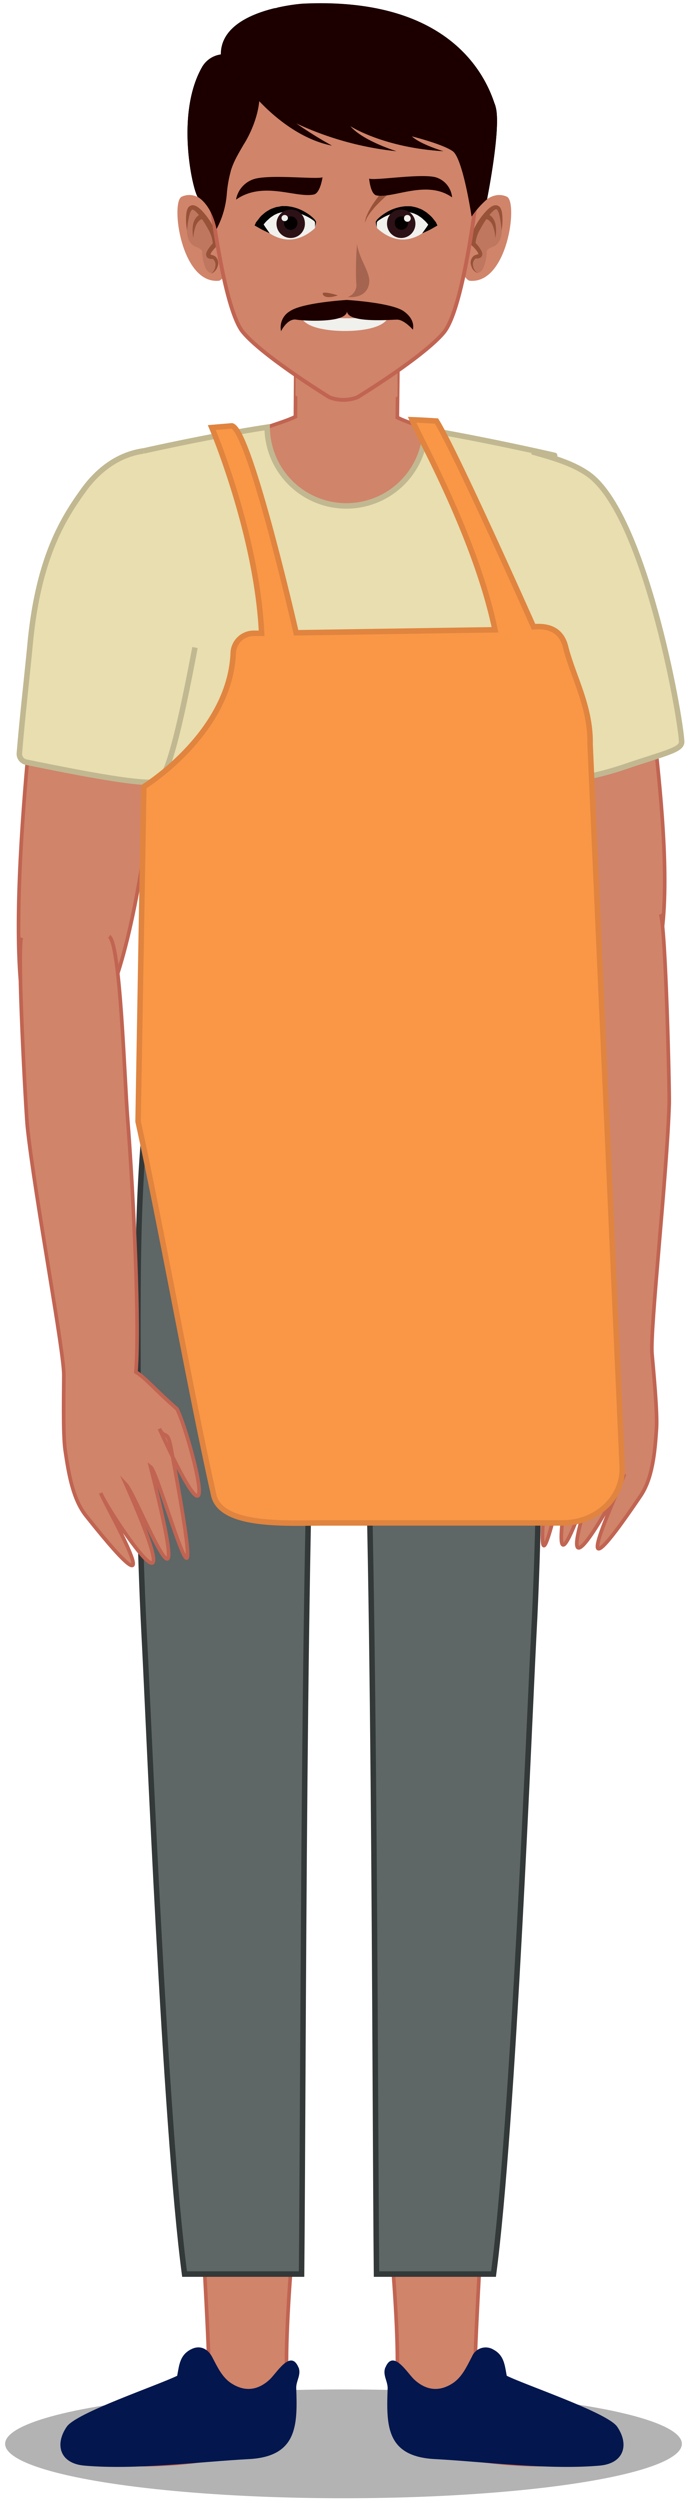 <svg xmlns="http://www.w3.org/2000/svg" width="134" height="487" viewBox="0 0 134 487">
  <defs>
    <style>
      .cls-1 {
        isolation: isolate;
      }

      .cls-2 {
        opacity: 0.3;
      }

      .cls-11, .cls-3, .cls-7 {
        fill: #d0846a;
      }

      .cls-11, .cls-3, .cls-8 {
        stroke: #c16452;
      }

      .cls-11, .cls-19, .cls-20, .cls-3, .cls-5, .cls-8 {
        stroke-miterlimit: 10;
      }

      .cls-3, .cls-8 {
        stroke-width: 0.71px;
      }

      .cls-4 {
        fill: #03164d;
      }

      .cls-5 {
        fill: #5e6666;
        stroke: #333838;
      }

      .cls-19, .cls-20, .cls-5 {
        stroke-width: 1.07px;
      }

      .cls-6 {
        mix-blend-mode: multiply;
        opacity: 0.5;
      }

      .cls-8 {
        fill: none;
      }

      .cls-17, .cls-9 {
        fill: #a5644f;
      }

      .cls-9 {
        opacity: 0.4;
      }

      .cls-10 {
        fill: #975238;
      }

      .cls-11 {
        stroke-width: 0.75px;
      }

      .cls-12 {
        fill: #1c0000;
      }

      .cls-13 {
        fill: #f0f0ed;
      }

      .cls-14 {
        fill: #030000;
      }

      .cls-15 {
        fill: #2c1117;
      }

      .cls-16 {
        fill: #040000;
      }

      .cls-18 {
        fill: #2b101a;
      }

      .cls-19 {
        fill: #e8deaf;
        stroke: #c1b891;
      }

      .cls-20 {
        fill: #f99746;
        stroke: #e0843f;
      }
    </style>
  </defs>
  <g class="cls-1">
    <g id="Layer_1" data-name="Layer 1">
      <g>
        <ellipse class="cls-2" cx="67" cy="476.07" rx="66" ry="10.6"/>
        <g>
          <g>
            <path class="cls-3" d="M56.87,440.27H39.79c.61,11.29,1,19.56.89,20.16-.72,4.18-30.26,11.5-24.28,17.37,4.33,4.25,30.91,2.42,37.44-3.37,2.86-2.54,3.16-4.18,2.44-7.76C55.53,462.89,55.9,452.51,56.87,440.27Z"/>
            <path class="cls-4" d="M58.14,461c-1.55-3.3-4.2,1.32-5.57,2.57-2.24,2.05-4.74,2.42-7.37.76-1.91-1.2-2.82-3.31-3.84-5.22-.89-1.64-2.43-2.33-4.13-1.44-2.15,1.12-2.27,3-2.67,5.14-4,1.94-19.66,7.2-21.53,9.91-2.37,3.42-1.43,7.16,3.41,7.59,10,.88,22.67-.77,32.13-1.27s9.47-6.67,9.21-13.82c-.05-1.38,1-2.58.47-4C58.21,461.18,58.17,461.1,58.14,461Z"/>
            <g>
              <path class="cls-3" d="M76.52,440.27H93.61c-.61,11.29-1,19.56-.9,20.16.73,4.18,30.27,11.5,24.29,17.37-4.33,4.25-30.91,2.42-37.44-3.37-2.86-2.54-3.16-4.18-2.45-7.76C77.87,462.89,77.5,452.51,76.52,440.27Z"/>
              <path class="cls-4" d="M75.26,461c1.54-3.3,4.2,1.32,5.57,2.57,2.24,2.05,4.74,2.42,7.37.76,1.91-1.2,2.82-3.31,3.84-5.22a2.9,2.9,0,0,1,4.13-1.44c2.15,1.12,2.27,3,2.67,5.14,4,1.94,19.66,7.2,21.53,9.91,2.36,3.42,1.43,7.16-3.41,7.59-10,.88-22.68-.77-32.13-1.27-9.61-.5-9.47-6.67-9.22-13.82,0-1.38-1-2.58-.46-4C75.19,461.18,75.22,461.1,75.26,461Z"/>
            </g>
          </g>
          <g>
            <path class="cls-5" d="M36,443H58.82c.35-34.29.35-159.55,2.85-187.6.08-.08,8.84-.08,8.92,0,2.5,28.05,2.5,153.31,2.85,187.6H96.26c3.85-28.91,7-108.28,7.84-124.38,1-18.43,1.23-40.21,1.23-58.92,0-21.3-.25-39.1-4-59.6-.08-.44-19.68-.83-35.22-.81s-35.14.37-35.22.81c-3.73,20.5-4,38.3-4,59.6,0,18.71.28,40.49,1.24,58.92C29,334.69,32.15,414.06,36,443Z"/>
            <g class="cls-6">
              <path class="cls-5" d="M70.27,248.12c-3.92-.28-6,.12-6.64-4.1-.5-3.14-.1-6.79-.17-10-.11-5.63-.09-11.27-.59-16.88-.09-1-1.63-.83-1.69.11-.6,9.18-.19,18.48-.09,27.67.08,6.77,2,5.82,9,5.42C71.51,250.29,71.76,248.23,70.27,248.12Z"/>
              <path class="cls-5" d="M101,224.21c-3.44-.35-6.64,0-10-1.36s-5.22-4-8.15-5.7a.65.65,0,0,0-.94.72c1.51,6.77,13.75,10.66,19.46,7.88C102.22,225.36,101.72,224.28,101,224.21Z"/>
              <path class="cls-5" d="M32.72,224.21c3.45-.35,6.64,0,10-1.36s5.22-4,8.15-5.7a.65.65,0,0,1,.94.72c-1.51,6.77-13.75,10.66-19.46,7.88C31.49,225.36,32,224.28,32.72,224.21Z"/>
            </g>
          </g>
          <g id="face">
            <g>
              <g>
                <g>
                  <path class="cls-7" d="M32.17,87.83c5.59-.9,12.14-1.48,18.93-4.23,2.22-.89,4.68-1.53,6.52-2.43L57.7,69.5l9.63.07H68l9.63.07L77.5,81.32c1.82.93,4.27,1.59,6.48,2.52,6.81,2.87,13.41,3.53,19,4.54-.2,5,.06,21.32.06,21.32l-35.7-.27-35.45-.25S32,94,32.17,87.83Z"/>
                  <path class="cls-8" d="M32.17,87.83c5.59-.9,12.14-1.48,18.93-4.23,2.22-.89,4.68-1.53,6.52-2.43L57.7,69.5l9.63.07H68l9.63.07L77.5,81.32c1.82.93,4.27,1.59,6.48,2.52,6.81,2.87,13.41,3.53,19,4.54-.2,5,.06,21.32.06,21.32l-35.7-.27-35.45-.25S32,94,32.17,87.83Z"/>
                </g>
                <path class="cls-7" d="M67.57,79.49a20.59,20.59,0,0,1-9.92-2.42l0-5.73,9.63.07h.62l9.63.07,0,5.74A20.56,20.56,0,0,1,67.57,79.49Z"/>
              </g>
              <g>
                <g>
                  <g>
                    <path class="cls-7" d="M51.89,42.14a2.38,2.38,0,0,0-.62,1,1.16,1.16,0,0,0,.21,1.08,1.25,1.25,0,0,0,1.18.28A5.47,5.47,0,0,0,53.83,44a10.9,10.9,0,0,1,5.3-.81c1.42.07,3.59.69,4.83-.32l.05,0a1.55,1.55,0,0,0,.36-2.43,3.93,3.93,0,0,0-2.76-1.1,16.28,16.28,0,0,0-5.23.63,9.81,9.81,0,0,0-4.27,2Z"/>
                    <path class="cls-7" d="M55.44,47.13A2.54,2.54,0,1,0,58,44.61,2.54,2.54,0,0,0,55.44,47.13Z"/>
                  </g>
                  <g>
                    <path class="cls-7" d="M83.83,42.15a9.81,9.81,0,0,0-4.24-2.08,16.54,16.54,0,0,0-5.22-.71,3.94,3.94,0,0,0-2.78,1.07,1.55,1.55,0,0,0,.33,2.43l0,0c1.22,1,3.4.44,4.82.39a10.83,10.83,0,0,1,5.28.88,5.57,5.57,0,0,0,1.17.52,1.25,1.25,0,0,0,1.18-.27,1.11,1.11,0,0,0,.23-1.07,2.4,2.4,0,0,0-.6-1C84,42.29,83.9,42.22,83.83,42.15Z"/>
                    <path class="cls-7" d="M80.42,47.31a2.54,2.54,0,1,1-2.52-2.56A2.53,2.53,0,0,1,80.42,47.31Z"/>
                  </g>
                </g>
                <path class="cls-7" d="M75.54,62.57c-2.81,1.49-4.85,2.85-8.27,2.38a22.27,22.27,0,0,1-7.15-2.39c-.45-.23-1,.35-.57.72,4.22,3.75,12.64,4.58,16.56,0A.48.48,0,0,0,75.54,62.57Z"/>
                <g>
                  <path class="cls-7" d="M67.7,59.51C63.19,59,66,54.7,66.54,52.39a26.16,26.16,0,0,0,.51-6.18.13.13,0,0,0-.25,0c-.64,2.24-1.28,4.56-2,6.77-.52,1.54-1.56,3.14-1.6,4.8-.06,2.7,2.35,3.76,4.69,3A.64.64,0,0,0,67.7,59.51Z"/>
                  <path class="cls-7" d="M72.35,57.21a.65.65,0,0,0-1.21.31c.09,1.07-.82,1.14-1.59,1.56a.36.36,0,0,0,.08.65C71.09,60.2,73.17,58.85,72.35,57.21Z"/>
                </g>
              </g>
            </g>
          </g>
          <path class="cls-3" d="M32.41,131.58c2.47-17.22.27-37.19-7.91-38.32h0c-8.18-1.13-14.68,8.44-16.94,32.26C5.9,142.92-1.25,202,9.12,204.87,26.25,209.56,29.89,149.18,32.41,131.58Z"/>
          <g id="ears">
            <g>
              <path class="cls-7" d="M91.56,42.65s3.39-6.14,7.31-4.33c2.2,1,.19,17.15-7.31,16.37,0,0-1.33-.43-1.42-3Z"/>
              <path class="cls-9" d="M97.13,40.35s2.12,6.17-.77,7.63c0,0-1.53.48-1.44,1.15s-.6,5.14-2.33,3.71c0,0-1.34-2,.33-2.79s.49-.79-.84-2.42C92.08,47.63,94.55,39.9,97.13,40.35Z"/>
              <path class="cls-10" d="M97.83,44.9a17,17,0,0,0-.51-3.3,2.24,2.24,0,0,0-.31-.68c-.15-.19-.22-.2-.31-.16s-.2.11-.27.15a1.68,1.68,0,0,0-.28.23,5.25,5.25,0,0,0-.56.59,16.53,16.53,0,0,0-1.84,2.78,6.49,6.49,0,0,0-1,2.91l-.14-.24a6.91,6.91,0,0,1,1.26,1.62,1.85,1.85,0,0,1,.19.56.8.8,0,0,1-.27.76,1.33,1.33,0,0,1-.65.23l-.25,0a.22.22,0,0,1-.12,0,1.41,1.41,0,0,0-.5,1.4,1.92,1.92,0,0,0,1,1.49,2,2,0,0,1-1.34-1.41,1.73,1.73,0,0,1,.5-2,2.53,2.53,0,0,1,.33-.16l.25-.08a.86.86,0,0,0,.28-.09s0,0,0-.1a1.23,1.23,0,0,0-.15-.31,7,7,0,0,0-1.18-1.33l-.12-.11,0-.14A3.73,3.73,0,0,1,92,45.7a9.5,9.5,0,0,1,.72-1.63,13.8,13.8,0,0,1,2.07-2.91,6.14,6.14,0,0,1,.69-.65,4.73,4.73,0,0,1,.44-.3,1.83,1.83,0,0,1,.55-.21,1.09,1.09,0,0,1,1.17.57,3,3,0,0,1,.28.91A10.86,10.86,0,0,1,97.83,44.9Z"/>
              <path class="cls-10" d="M96.61,46.36a7.62,7.62,0,0,0-.46-2.3,2.53,2.53,0,0,0-.86-1.19,1.17,1.17,0,0,0-.38-.17l-.15,0,.33-1,.26.13a2.17,2.17,0,0,1,.59.43,3.12,3.12,0,0,1,.75,1.69A7.29,7.29,0,0,1,96.61,46.36Z"/>
            </g>
            <g>
              <path class="cls-7" d="M42.75,42.65s-3.39-6.14-7.31-4.33c-2.19,1-.18,17.15,7.31,16.37,0,0,1.33-.43,1.43-3Z"/>
              <path class="cls-9" d="M37.19,40.35S35.06,46.52,38,48c0,0,1.54.48,1.45,1.15s.6,5.14,2.33,3.71c0,0,1.33-2-.33-2.79s-.49-.79.83-2.42C42.23,47.63,39.76,39.9,37.19,40.35Z"/>
              <path class="cls-10" d="M36.49,44.9a10.86,10.86,0,0,1-.13-3.42,2.94,2.94,0,0,1,.27-.91A1.1,1.1,0,0,1,37.81,40a1.94,1.94,0,0,1,.55.21c.19.11.29.2.44.3a7.14,7.14,0,0,1,.69.65,14.17,14.17,0,0,1,2.07,2.91,11.35,11.35,0,0,1,.72,1.63,3.73,3.73,0,0,1,.25,1.89l0,.14-.11.11a7,7,0,0,0-1.19,1.33,1.23,1.23,0,0,0-.15.31c0,.11,0,.08,0,.1s0,0,.28.09l.25.08.33.16a1.74,1.74,0,0,1,.5,2,2.06,2.06,0,0,1-1.34,1.42A1.91,1.91,0,0,0,42,51.84a1.39,1.39,0,0,0-.5-1.4.26.26,0,0,1-.12,0l-.24,0a1.33,1.33,0,0,1-.66-.23.82.82,0,0,1-.27-.76,1.85,1.85,0,0,1,.19-.56,7.18,7.18,0,0,1,1.26-1.62l-.14.24a6.49,6.49,0,0,0-.95-2.91,16.48,16.48,0,0,0-1.83-2.78,6.34,6.34,0,0,0-.56-.59,1.68,1.68,0,0,0-.28-.23c-.07,0-.09-.12-.28-.15s-.16,0-.31.16a2.51,2.51,0,0,0-.31.68A16.22,16.22,0,0,0,36.49,44.9Z"/>
              <path class="cls-10" d="M37.71,46.36a7.29,7.29,0,0,1-.08-2.42,3,3,0,0,1,.75-1.69,2,2,0,0,1,.58-.43l.27-.13.33,1-.15,0a1.17,1.17,0,0,0-.38.17,2.53,2.53,0,0,0-.86,1.19A7.28,7.28,0,0,0,37.71,46.36Z"/>
            </g>
          </g>
          <path class="cls-11" d="M64.26,77.39S51.37,69.47,47.4,64.71c-3.62-4.33-6.12-24.22-6.53-27.66,0-.11,0-.22,0-.34s0-.16,0-.16h0c-.07-.71-.11-1.43-.11-2.15,0-13.25,11.76-24,26.28-24s26.27,10.74,26.27,24A21.55,21.55,0,0,1,93.11,37h0s-2.58,23-6.55,27.77S69.71,77.39,69.71,77.39A7.59,7.59,0,0,1,64.26,77.39Z"/>
          <path class="cls-10" d="M76.56,37.14A29.78,29.78,0,0,0,73.44,40c-.38.37-.68.78-1,1.15s-.53.77-.76,1.09a2.53,2.53,0,0,0-.23.47l-.16.37-.14.33.08-.35q0-.17.09-.39a2,2,0,0,1,.15-.52c.17-.35.32-.79.57-1.22s.49-.9.81-1.33a28.87,28.87,0,0,1,2.67-3.38Z"/>
          <g id="eye_bros" data-name="eye bros">
            <path class="cls-12" d="M62.91,34.53s-.43,3.1-1.7,3.36c-3.54.73-9.89-2.7-15.17,1a5.11,5.11,0,0,1,3.48-4C52.61,33.91,61.88,35,62.91,34.53Z"/>
            <path class="cls-12" d="M72,34.79s.25,3.08,1.47,3.29c3.41.58,9.78-3.12,14.71.37A4.5,4.5,0,0,0,85,34.54C82.08,33.74,73,35.25,72,34.79Z"/>
          </g>
          <g>
            <path class="cls-13" d="M61.35,44.52a1.8,1.8,0,0,0,.2-1.29c-.18-.65-6.66-5.6-11,.43C50.57,43.66,55.39,49.8,61.35,44.52Z"/>
            <path class="cls-14" d="M52.61,45.46l-1.28-.61c-.42-.21-.86-.47-1.3-.72l-.37-.21.29-.63h0l.52-.65A4.53,4.53,0,0,1,51,42l.66-.56a5.53,5.53,0,0,1,.74-.48,3.17,3.17,0,0,1,.81-.38,5.08,5.08,0,0,1,.86-.28c.3,0,.6-.12.9-.15h.9a8.86,8.86,0,0,1,1.72.32,8.33,8.33,0,0,1,1.57.64,10.79,10.79,0,0,1,1.38.88c.2.18.42.34.6.53a2.2,2.2,0,0,1,.51.67h0a4.88,4.88,0,0,1-.23,1.1,4.26,4.26,0,0,0,0-1.07h0a2.52,2.52,0,0,0-.54-.45c-.21-.15-.44-.28-.66-.41a10.39,10.39,0,0,0-1.4-.64,9.83,9.83,0,0,0-1.48-.4,8.26,8.26,0,0,0-1.48-.11,6.52,6.52,0,0,0-1.41.27,3.27,3.27,0,0,0-.65.26,2.38,2.38,0,0,0-.6.34,5.34,5.34,0,0,0-.57.4l-.51.47c-.35.31-.62.71-.94,1.05h0l-.07-.83c.21.36.41.74.68,1.12Z"/>
          </g>
          <g>
            <path class="cls-15" d="M59.46,43.34a2.77,2.77,0,1,1-2.76-2.52A2.65,2.65,0,0,1,59.46,43.34Z"/>
            <path class="cls-16" d="M58,43.34a1.31,1.31,0,1,1-1.3-1.18A1.24,1.24,0,0,1,58,43.34Z"/>
            <path class="cls-13" d="M56.17,42.48a.64.64,0,0,1-.66.6.6.6,0,1,1,0-1.2A.64.64,0,0,1,56.17,42.48Z"/>
          </g>
          <g>
            <path class="cls-13" d="M73.62,44.52a1.78,1.78,0,0,1-.21-1.29c.18-.65,6.66-5.6,11,.43C84.39,43.66,79.57,49.8,73.62,44.52Z"/>
            <path class="cls-14" d="M82.35,45.46l.81-1.14c.27-.38.47-.76.69-1.12l-.08.83h0c-.32-.34-.6-.74-.94-1.05l-.52-.47a4.49,4.49,0,0,0-.57-.4,2.38,2.38,0,0,0-.6-.34,3,3,0,0,0-.65-.26,6.54,6.54,0,0,0-1.4-.27,8.37,8.37,0,0,0-1.49.11,9.4,9.4,0,0,0-1.47.4,10,10,0,0,0-1.41.64c-.22.13-.45.26-.66.41a2.52,2.52,0,0,0-.54.45h0a4.78,4.78,0,0,0,0,1.07,4.88,4.88,0,0,1-.23-1.1h0a2,2,0,0,1,.5-.67,8,8,0,0,1,.61-.53,11.42,11.42,0,0,1,1.37-.88,8.33,8.33,0,0,1,1.57-.64,8.86,8.86,0,0,1,1.72-.32H80c.3,0,.6.1.89.15a5.19,5.19,0,0,1,.87.28,3.34,3.34,0,0,1,.81.38,7.2,7.2,0,0,1,.74.48l.65.56a5.41,5.41,0,0,1,.56.62l.51.65h0l.29.63-.37.21c-.44.25-.87.51-1.3.72Z"/>
          </g>
          <g>
            <path class="cls-15" d="M75.5,43.34a2.77,2.77,0,1,0,2.76-2.52A2.65,2.65,0,0,0,75.5,43.34Z"/>
            <path class="cls-16" d="M77,43.34a1.3,1.3,0,1,0,1.29-1.18A1.24,1.24,0,0,0,77,43.34Z"/>
            <path class="cls-13" d="M78.8,42.48a.66.66,0,1,0,.66-.6A.63.63,0,0,0,78.8,42.48Z"/>
          </g>
          <g id="nose">
            <path class="cls-17" d="M69.63,47.57a65.8,65.8,0,0,0-.15,7.52,2.42,2.42,0,0,1-1.67,2.76s3.63.53,4.18-2.59C72.36,53.15,70.19,50.85,69.63,47.57Z"/>
            <path class="cls-10" d="M65.91,57.54s-3.48-1.11-2.91-.13S65.91,57.54,65.91,57.54Z"/>
          </g>
          <g>
            <path class="cls-12" d="M38.54,38.35s2.62,1.27,3.69,6.24a17.4,17.4,0,0,0,2-7c.5-4.75,1.36-6.08,3.28-9.41,0,0,4.66-6.92,2.62-13.41-1.3-4.14-8.16-6.16-10.75-1.58C34.26,22.15,37.49,36.71,38.54,38.35Z"/>
            <path d="M46.78,10.41c-2.88-3.32,2.33-6.69,7-8.87-5,1.18-11.59,3.94-10.61,10.26L49,17.91s6.68,8.64,15.72,10.45a78.85,78.85,0,0,1-7-4.36,61.11,61.11,0,0,0,19.58,5.45s-6.55-2-9-4.9c0,0,6.37,4.18,18.15,4.9,0,0-4.47-1.32-6.14-2.9,0,0,6,1.49,8,2.9s3.68,12.73,3.68,12.73A17.62,17.62,0,0,1,95,38.8s2.85-14.2,1.65-18.06c0-.18-.12-.38-.19-.61C91.33,30.07,51.22,15.53,46.78,10.41Z"/>
            <path class="cls-12" d="M41.57,25.26c-2.85-4.18-3.22-12.21,2-14.7h0a5,5,0,0,0-4.22,2.6c-5.07,9-1.84,23.55-.79,25.19,0,0,2.62,1.27,3.69,6.24a17.4,17.4,0,0,0,2-7,23.24,23.24,0,0,1,.74-4.16A27.38,27.38,0,0,0,41.57,25.26Z"/>
            <path class="cls-18" d="M96.44,20.13C94.81,15.22,88.1-.69,59,.71a36,36,0,0,0-4.91.77c-1.07.79-1.49,1.76-.6,3C56.69,8.86,86.73,1.66,96.44,20.13Z"/>
            <path class="cls-12" d="M49,17.91s6.68,8.64,15.72,10.45a78.85,78.85,0,0,1-7-4.36,61.11,61.11,0,0,0,19.58,5.45s-6.55-2-9-4.9c0,0,6.37,4.18,18.15,4.9,0,0-4.47-1.32-6.14-2.9,0,0,6,1.49,8,2.9s3.68,12.73,3.68,12.73A17.62,17.62,0,0,1,95,38.8s2.85-14.2,1.65-18.06c-1.25-4-7.2-21.5-37.67-20,0,0-17.31,1.13-15.77,11.09Z"/>
          </g>
          <g id="mouth">
            <path class="cls-13" d="M67.25,62c-4.7-.07-8.55-.44-8.55-.44.51,2.16,4.78,2.91,8.55,2.92s8-.76,8.56-2.92C75.81,61.6,72,62,67.25,62Z"/>
            <path class="cls-12" d="M78.75,60.63c-2.41-1.69-11.1-2.2-11.1-2.2s-8.7.51-11.11,2.2a3.62,3.62,0,0,0-1.72,3.89s1.23-2.57,3-2.25c1,.19,9.86.8,9.86-1.69,0,2.49,8.85,1.65,9.85,1.69,1.36.06,3,1.95,3,1.95S81.16,62.33,78.75,60.63Z"/>
          </g>
          <path class="cls-3" d="M99.12,131.73c-2.51-17.22-.06-37.23,8.64-38.45h0c8.7-1.23,15.54,8.28,17.8,32.11,1.65,17.4,9.84,65.07-3,68.6C108.64,197.79,101.69,149.33,99.12,131.73Z"/>
          <g>
            <path class="cls-19" d="M83,83.65a15.45,15.45,0,0,1-30.89-.43c-12.12,1.86-25.29,4.89-25.29,4.89L30.9,204.35l71.46.52,5.82-116.16S95.2,85.71,83,83.65Z"/>
            <path class="cls-19" d="M28,87.84c-5.27.75-9.11,4.07-11.64,7.55-4.21,5.79-8.91,13.51-10.48,30-.17,1.84-.4,4-.65,6.47-.46,4.42-1,9.43-1.45,14.84a1.65,1.65,0,0,0,1.32,1.77c8.14,1.65,24,4.89,25.87,3.67s4.18-10.71,7.06-26"/>
            <path class="cls-19" d="M103.77,88c3.45,1,7.63,2.06,10.9,4.32,11,7.62,18,46.72,18.29,52.14.1,1.65-3.37,2.27-10.94,4.85-7.87,2.69-16,3.58-18,2.49s-4.41-10.2-8.31-25.23"/>
          </g>
          <path class="cls-3" d="M128.84,178.08c1,2.16,1.77,34.34,1.69,36.93-.43,13.93-3.77,44-3.35,48.74.26,3,1.08,11.34.87,14.54-.32,4.85-.81,9.71-3.08,13.08-16.39,24.22-4-1.35-3.19-4.21-.71,2.81-16.67,31.65-5.06-1.27-2,2.52-11.49,34.44-5-3.07-1.68,1.42-9.21,42.45-4.24-3.27.43-4,1-1.68,2-4-11.33,30.7-5.58.51-3.72-3.59,4-4,5.65-6.53,7.43-7.78-1.69-10.6-2.23-40.27-2.2-48.84,0-8.29-1.24-34.37.85-36.19"/>
          <path class="cls-20" d="M121.36,285.73,115.1,145c.14-7.4-3.33-13.17-4.79-19-.91-3.64-3.77-4.1-6.24-3.9-1.9-4.25-15.2-34-18.93-40.08-1.56-.1-3.15-.19-4.77-.25,1.39,3.41,12.4,22.85,16.18,40.92l-5.79.08-33,.5c-.66-2.89-9.15-39.54-12.53-40.31l-3.92.33s8.8,20.66,9.72,40.08h0l-1.45,0A4,4,0,0,0,45.5,127c-.52,15.86-17.45,26.25-17.45,26.25l-1.12,65.22c1.68,7.62,3.56,17.11,5.51,27,3.14,16,6.42,33.26,9.24,45.76,1.41,6.32,14.47,5.44,21.65,5.44h46.33C116.31,296.74,121.65,291.71,121.36,285.73Z"/>
          <path class="cls-3" d="M4.18,182.65c-.88,2.23.89,34.36,1.17,36.94,1.5,13.86,7.15,43.59,7.1,48.33,0,3-.2,11.39.26,14.57.7,4.81,1.55,9.62,4.08,12.8,18.21,22.89,3.91-1.66,2.86-4.44.91,2.75,19.06,30.27,4.94-1.65,2.2,2.35,14.12,33.45,4.78-3.46,1.79,1.29,12.46,41.61,4-3.59-.73-3.9-1.17-1.59-2.29-3.83,13.66,29.74,5.59.08,3.43-3.86-4.28-3.73-6.15-6.08-8-7.18.87-10.71-.88-40.33-1.58-48.87-.67-8.26-1.41-34.37-3.63-36"/>
        </g>
      </g>
    </g>
  </g>
</svg>
